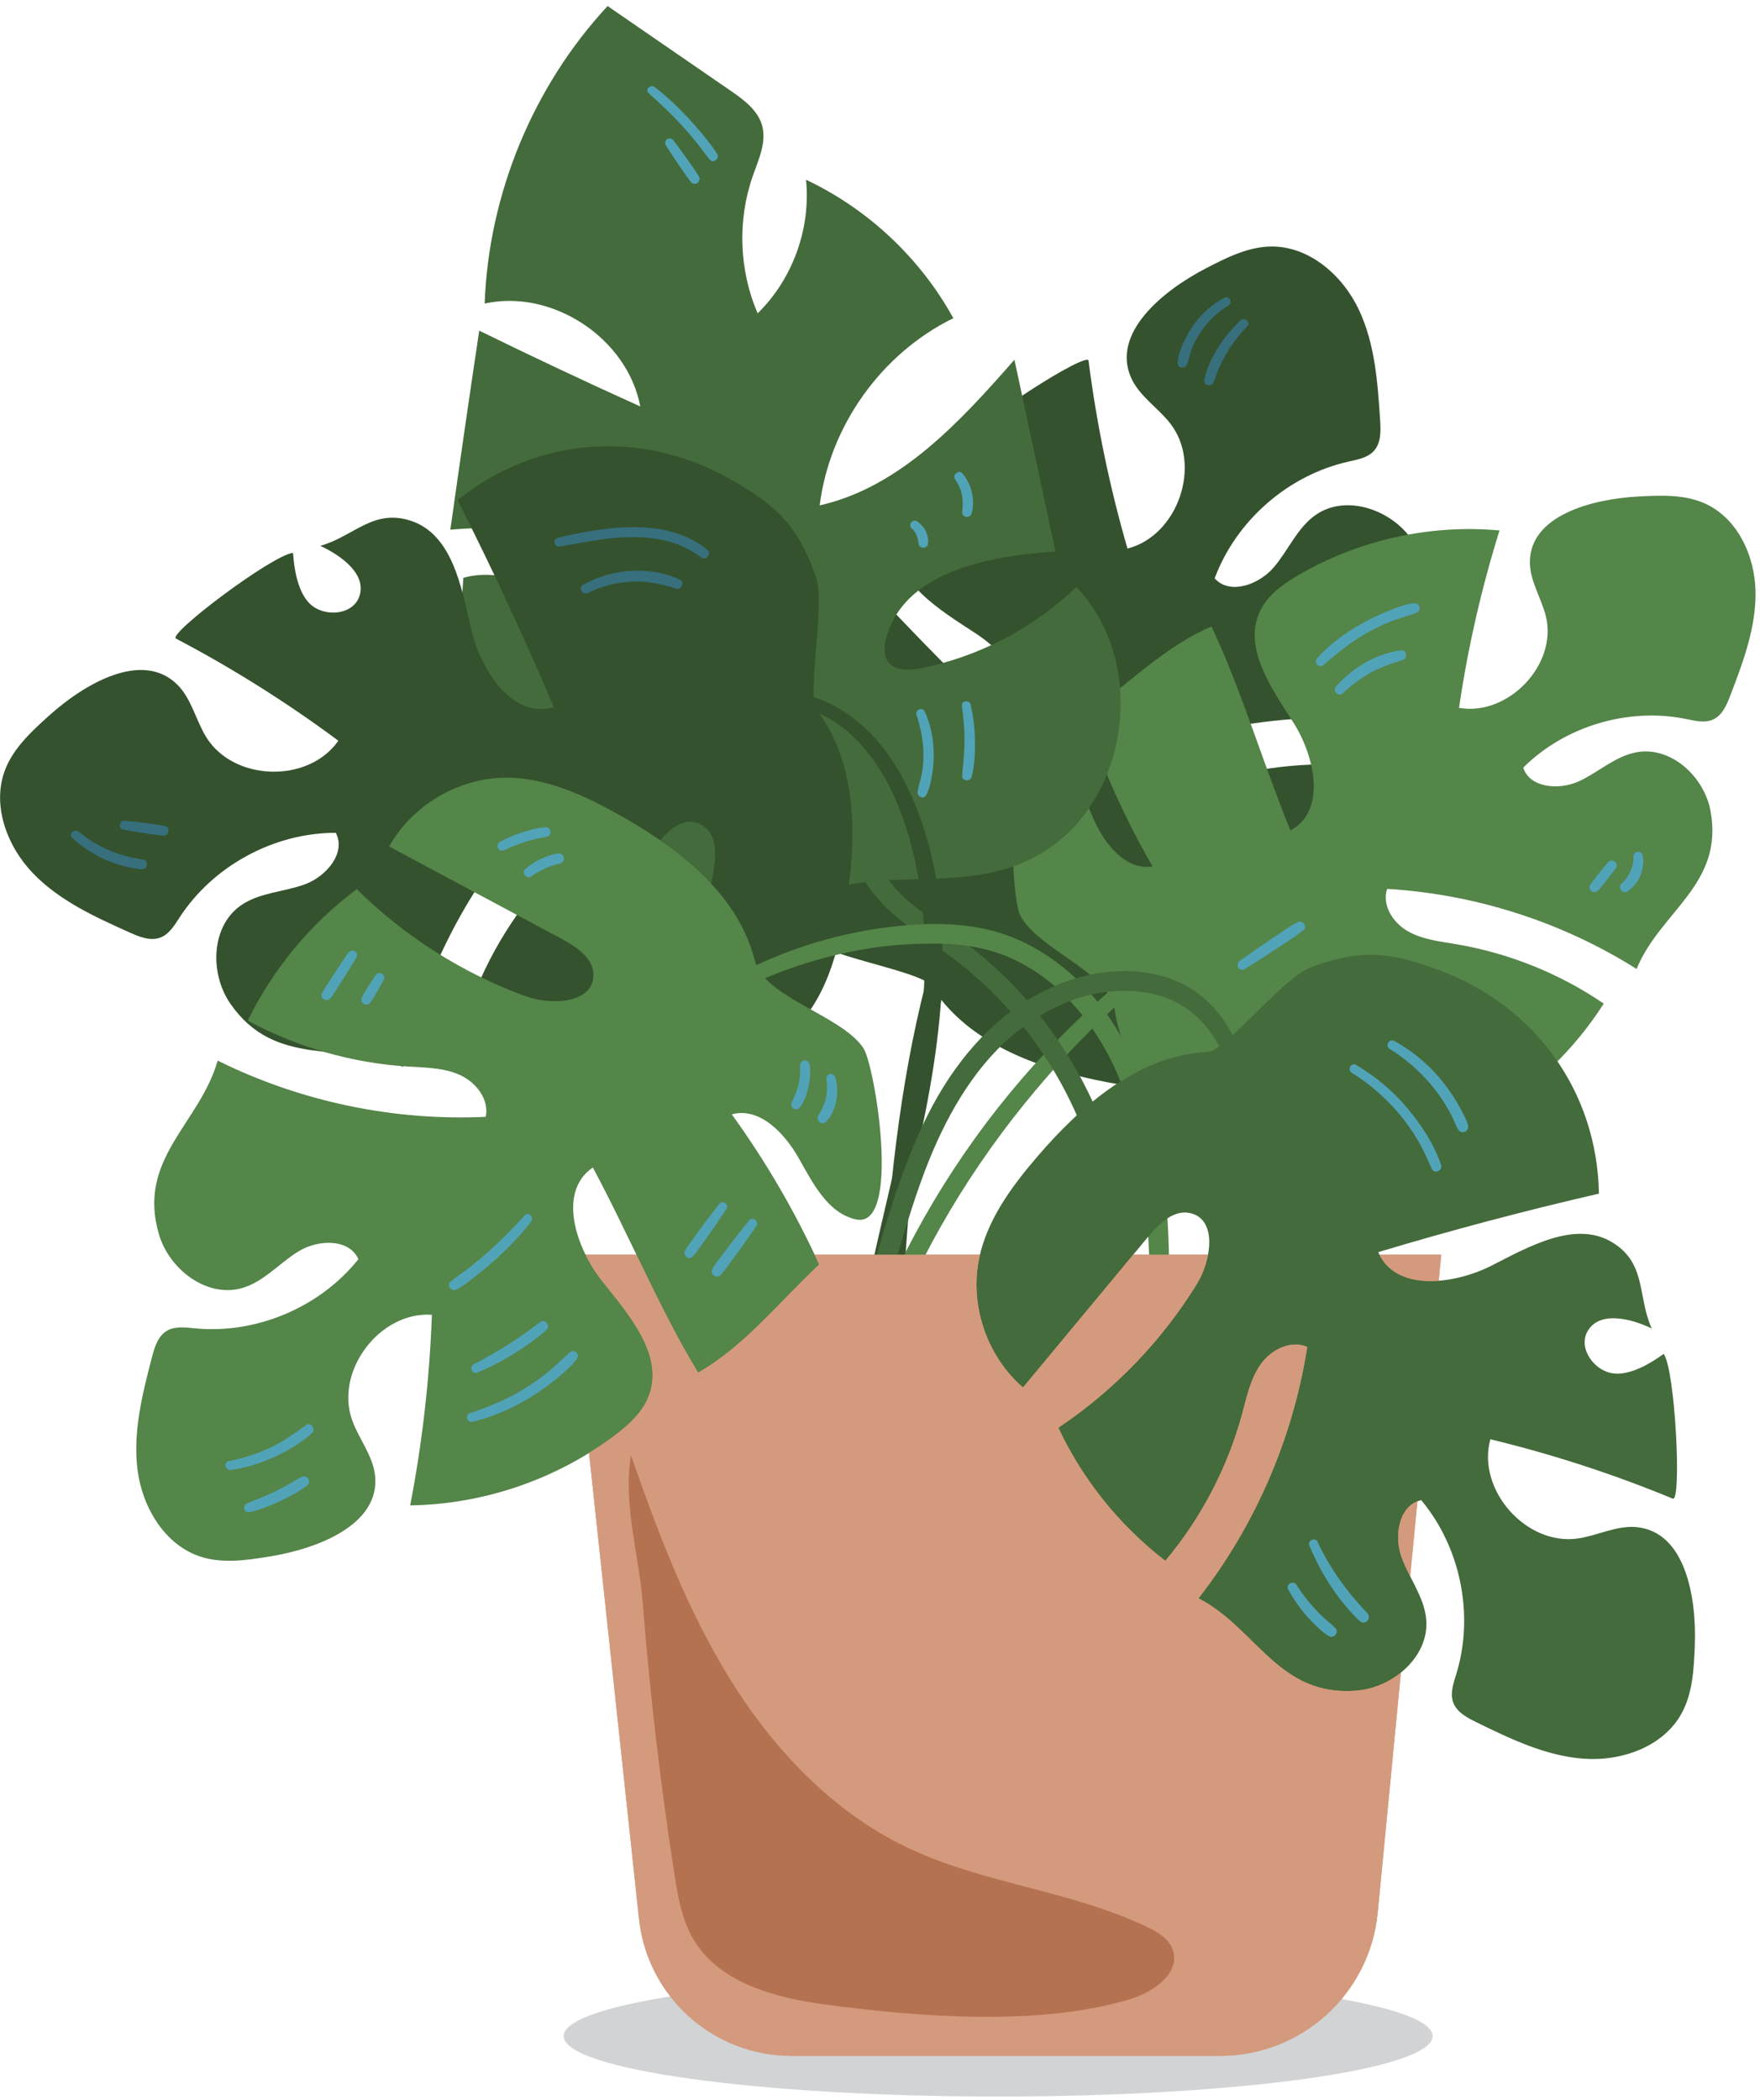 <svg width="207" height="247" viewBox="0 0 207 247" fill="none" xmlns="http://www.w3.org/2000/svg">
<path d="M168.492 239.476C168.492 243.402 145.615 246.585 117.395 246.585C89.175 246.585 66.298 243.402 66.298 239.476C66.298 235.55 89.175 232.367 117.395 232.367C145.615 232.367 168.492 235.549 168.492 239.476Z" fill="#D1D3D4"/>
<path d="M143.49 241.801H93.097C83.876 241.801 76.139 234.849 75.155 225.681L66.774 147.563H169.508L162.035 224.959C161.113 234.512 153.086 241.801 143.49 241.801Z" fill="#D49A7D"/>
<path d="M165.878 85.046C165.555 77.316 171.345 71.082 166.027 63.438C163.561 59.896 158.277 58.099 154.737 60.567C152.556 62.088 151.519 64.752 149.781 66.765C148.043 68.777 144.635 70.005 142.86 68.025C145.389 61.226 151.51 55.882 158.589 54.295C159.682 54.05 160.884 53.839 161.621 52.997C162.436 52.065 162.402 50.688 162.322 49.453C162.035 44.989 161.716 40.4 159.79 36.363C157.864 32.326 153.923 28.919 149.451 28.995C146.744 29.041 144.23 30.317 141.826 31.563C136.706 34.217 130.68 39.198 133.046 44.457C134.015 46.611 136.187 47.942 137.639 49.805C141.414 54.649 138.558 63.001 132.607 64.519C130.512 57.287 128.98 49.893 128.028 42.425C127.883 41.289 114.803 49.633 113.769 51.801C115.472 52.558 117.953 53.955 118.715 55.819C119.58 57.934 118.189 60.904 115.904 60.898C113.119 60.89 112.082 57.284 111.874 54.507C109.517 57.79 105.552 58.785 105.386 63.491C105.208 68.549 110.519 71.729 114.756 74.498C118.994 77.267 123.114 82.868 120.036 86.887C113.547 80.72 107.259 74.341 101.187 67.764C90.828 73.935 85.806 85.207 87.662 96.913C88.649 103.14 90.046 106.375 94.93 110.422C97.293 112.38 106.338 113.923 108.923 115.446C108.143 118.481 107.472 121.545 106.903 124.631C105.703 131.142 104.908 137.725 104.392 144.324C103.878 150.91 103.64 157.516 103.56 164.121C103.52 167.455 103.52 170.789 103.546 174.122C103.572 177.408 103.552 180.71 103.752 183.992C103.802 184.812 103.895 185.627 103.946 186.447C104.023 187.673 105.841 187.694 105.868 186.447C105.903 184.806 105.974 183.174 105.968 181.531C105.961 179.886 105.933 178.241 105.914 176.595C105.877 173.321 105.861 170.047 105.881 166.772C105.921 160.191 106.103 153.609 106.542 147.042C106.975 140.579 107.654 134.128 108.712 127.736C109.273 124.344 109.94 120.965 110.72 117.612C115.29 123.302 122.977 125.902 130.269 127.297C134.833 128.17 139.643 128.715 144.054 127.252C144.509 127.101 144.956 126.928 145.394 126.734C150.042 124.673 153.617 120.27 154.588 115.267C147.038 113.943 139.487 112.619 131.937 111.294C129.949 110.945 127.595 110.287 127.018 108.354C126.078 105.201 130.62 103.443 133.908 103.555C141.779 103.823 149.587 105.803 156.634 109.318C160.548 103.732 163.047 97.374 163.985 90.622C157.52 89.452 150.801 89.707 144.443 91.364C142.421 91.891 140.369 92.564 138.291 92.343C136.214 92.122 134.08 90.689 133.861 88.612C144.003 84.739 155.135 83.5 165.878 85.046Z" fill="#34522D"/>
<path d="M192.484 113.966C195.267 107.165 202.788 104.041 201.179 95.365C200.432 91.344 196.535 87.73 192.469 88.48C189.964 88.942 188.003 90.838 185.69 91.898C183.376 92.958 179.917 92.687 179.153 90.285C184.055 85.4 191.512 83.175 198.316 84.567C199.366 84.782 200.498 85.069 201.475 84.629C202.555 84.143 203.071 82.94 203.492 81.842C205.011 77.875 206.552 73.788 206.472 69.551C206.392 65.313 204.305 60.833 200.374 59.154C197.994 58.138 195.296 58.258 192.705 58.396C187.187 58.69 179.956 60.639 179.935 66.104C179.926 68.342 181.293 70.339 181.821 72.514C183.194 78.17 177.392 84.268 171.599 83.256C172.638 76.194 174.233 69.211 176.363 62.39C168.175 61.637 159.756 63.511 152.674 67.663C150.917 68.693 149.172 69.936 148.263 71.744C146.101 76.042 149.474 80.862 152.073 84.907C154.672 88.951 156.046 95.397 151.768 97.665C148.546 89.792 146.028 81.184 142.487 73.683C137.062 75.986 132.374 80.667 127.596 84.225C129.646 90.36 132.315 96.291 135.551 101.902C132.345 102.412 129.871 99.198 128.587 96.252C127.303 93.307 126.016 89.831 122.947 88.792C117.927 87.092 118.903 105.569 119.991 107.67C121.698 110.965 127.971 113.51 130.267 116.757C126.688 119.881 123.316 123.25 120.215 126.846C116.314 131.37 112.82 136.233 109.767 141.367C108.253 143.913 106.847 146.524 105.558 149.191C104.25 151.896 103.021 154.66 102.092 157.52C101.865 158.217 101.641 158.911 101.447 159.619C101.191 160.552 102.657 161.218 103.069 160.286C104.252 157.608 105.363 154.899 106.579 152.235C107.809 149.54 109.156 146.898 110.614 144.319C113.496 139.222 116.814 134.368 120.496 129.815C123.737 125.807 127.255 122.003 131.052 118.512C131.062 118.566 131.077 118.62 131.084 118.675C132.145 126.284 138.333 132.131 144.675 136.555C148.31 139.09 152.29 141.438 156.717 141.895C157.174 141.942 157.633 141.967 158.091 141.97C162.963 142.004 167.826 139.597 170.656 135.656C164.595 131.566 158.534 127.476 152.473 123.386C150.877 122.309 149.084 120.822 149.348 118.927C149.778 115.838 154.437 116.092 157.26 117.471C164.02 120.774 170.046 125.531 174.799 131.316C180.427 128.02 185.128 123.505 188.622 118.04C183.447 114.507 177.484 112.105 171.282 111.054C169.31 110.72 167.252 110.5 165.528 109.498C163.804 108.496 162.511 106.427 163.143 104.547C173.523 105.164 183.725 108.439 192.484 113.966Z" fill="#548549"/>
<path d="M166.229 70.944C165.151 71.091 164.056 71.538 163.055 71.948C162.04 72.363 161.05 72.836 160.097 73.379C158.216 74.451 156.324 75.783 154.911 77.441C154.463 77.967 155.14 78.642 155.667 78.197C157.284 76.829 158.877 75.508 160.73 74.461C161.629 73.953 162.561 73.497 163.521 73.115C164.513 72.72 165.554 72.474 166.548 72.097C167.279 71.819 166.984 70.841 166.229 70.944Z" fill="#51A3B8"/>
<path d="M164.804 76.482C161.863 76.866 159.104 78.518 157.152 80.715C156.666 81.262 157.428 82.04 157.96 81.523C158.927 80.582 160.032 79.778 161.209 79.121C162.393 78.46 163.666 78.029 164.96 77.64C165.567 77.458 165.488 76.392 164.804 76.482Z" fill="#51A3B8"/>
<path d="M189.927 101.332C189.715 101.168 189.362 101.16 189.173 101.377C188.806 101.799 188.45 102.227 188.098 102.661C187.903 102.903 187.708 103.144 187.524 103.394C187.36 103.619 187.167 103.84 187.03 104.082C186.891 104.329 186.952 104.64 187.176 104.812C187.404 104.988 187.708 104.96 187.919 104.768C188.119 104.586 188.286 104.355 188.463 104.151C188.649 103.936 188.823 103.713 188.999 103.489C189.365 103.022 189.724 102.551 190.074 102.072C190.243 101.841 190.133 101.491 189.927 101.332Z" fill="#51A3B8"/>
<path d="M193.275 101.182C193.269 101.138 193.264 101.094 193.257 101.05C193.243 100.966 193.242 100.948 193.252 100.995C193.253 101.064 193.251 100.92 193.25 100.906C193.246 100.851 193.24 100.795 193.234 100.74C193.202 100.449 192.999 100.165 192.673 100.179C192.384 100.192 192.093 100.426 192.112 100.74C192.117 100.823 192.115 100.906 192.121 100.989C192.123 101.011 192.124 101.017 192.126 101.016C192.118 101.09 192.103 101.164 192.094 101.237C192.09 101.274 192.087 101.311 192.084 101.347C192.083 101.355 192.083 101.361 192.082 101.367C192.07 101.444 192.057 101.52 192.041 101.596C192.007 101.759 191.961 101.918 191.909 102.076C191.883 102.155 191.857 102.234 191.827 102.312C191.819 102.334 191.81 102.355 191.802 102.377C191.799 102.385 191.787 102.413 191.775 102.44C191.643 102.738 191.489 103.016 191.303 103.284C191.296 103.295 191.289 103.304 191.285 103.31C191.262 103.34 191.238 103.369 191.213 103.398C191.165 103.454 191.116 103.509 191.066 103.563C190.947 103.692 190.826 103.817 190.695 103.934C190.477 104.128 190.481 104.484 190.649 104.702C190.815 104.916 191.163 105.02 191.403 104.852C192.044 104.405 192.584 103.786 192.898 103.065C193.055 102.704 193.166 102.341 193.221 101.951C193.252 101.733 193.279 101.513 193.277 101.293C193.28 101.255 193.278 101.219 193.275 101.182Z" fill="#51A3B8"/>
<path d="M152.596 108.461C151.405 109.108 150.3 109.926 149.174 110.68C148.042 111.438 146.921 112.21 145.815 113.006C145.233 113.425 145.753 114.379 146.389 113.988C147.566 113.265 148.726 112.515 149.877 111.751C151.032 110.984 152.229 110.258 153.31 109.388C153.849 108.955 153.163 108.154 152.596 108.461Z" fill="#51A3B8"/>
<path d="M130.492 135.947C130.386 135.306 130.29 134.679 130.159 134.042C130.018 133.353 129.776 132.702 129.537 132.042C129.096 130.826 128.558 129.641 127.992 128.479C126.842 126.119 125.492 123.866 123.986 121.716C121.009 117.464 117.336 113.699 113.166 110.608C110.898 108.927 108.41 107.459 106.347 105.543C105.673 104.917 105.078 104.24 104.529 103.531C110.876 103.184 117.153 103.808 123.048 99.997C127.034 97.42 129.717 93.318 130.975 88.777C132.864 81.961 131.54 74.156 126.583 69.038C121.567 73.873 115.145 77.233 108.312 78.597C106.94 78.871 105.241 78.943 104.437 77.798C103.917 77.057 103.986 76.055 104.203 75.175C106.132 67.367 116.116 65.355 124.144 64.873C122.533 57.352 120.922 49.832 119.312 42.311C112.914 49.606 105.871 57.298 96.408 59.442C97.565 50.115 103.681 41.549 112.127 37.425C108.243 30.366 102.086 24.58 94.799 21.141C95.382 26.873 93.228 32.823 89.112 36.854C86.92 31.782 86.714 25.882 88.548 20.67C89.225 18.746 90.182 16.721 89.631 14.757C89.12 12.938 87.457 11.722 85.9 10.65L71.46 0.711C62.698 10.165 57.469 22.82 57.003 35.701C64.972 33.953 73.796 39.79 75.305 47.807C68.945 44.933 62.631 41.96 56.363 38.89C55.195 46.689 54.064 54.494 52.967 62.303C61.153 61.555 69.529 63.002 76.99 66.451C75.27 70.092 70.215 70.519 66.3 69.575C62.385 68.631 58.361 66.848 54.492 67.966C54.17 73.105 53.848 78.245 53.527 83.384C53.413 85.201 53.332 87.154 54.296 88.699C56.391 92.055 61.398 91.169 65.23 90.184C69.062 89.2 74.478 89.447 75.343 93.307C69.253 93.786 63.163 94.265 57.072 94.743C57.629 94.699 70.192 109.548 74.532 110.69C84.022 113.186 89.302 106.58 98.281 104.372C99.449 104.085 100.617 103.892 101.785 103.757C102.114 104.246 102.456 104.725 102.822 105.186C104.644 107.473 107.063 109.183 109.444 110.837C110.589 111.632 111.731 112.429 112.829 113.288C113.866 114.101 114.712 114.823 115.652 115.7C117.53 117.451 119.264 119.355 120.836 121.385C122.409 123.416 123.738 125.461 124.974 127.753C125.589 128.892 126.158 130.057 126.678 131.243C127.187 132.404 127.605 133.611 128.17 134.745C128.456 135.32 128.742 135.886 129.003 136.473C129.384 137.328 130.635 136.809 130.492 135.947Z" fill="#446B3B"/>
<path d="M110.146 103.584C109.564 100.097 108.582 96.683 107.132 93.456C105.851 90.606 104.128 87.9 101.854 85.738C100.082 84.055 98.012 82.74 95.707 82.004C95.501 78.505 96.908 70.564 95.974 67.876C93.891 61.886 91.349 59.446 85.859 56.343C75.54 50.511 63.225 51.275 53.821 58.822C57.86 66.811 61.638 74.932 65.146 83.168C60.305 84.646 56.497 78.827 55.385 73.889C54.273 68.951 53.15 62.863 48.35 61.261C43.883 59.771 41.564 63.137 37.664 64.197C40.193 65.363 43.208 67.596 42.242 70.207C41.449 72.35 38.18 72.615 36.501 71.065C35.021 69.699 34.58 66.887 34.466 65.026C32.074 65.236 19.682 74.573 20.696 75.106C27.36 78.609 33.752 82.63 39.795 87.121C36.292 92.166 27.469 91.921 24.251 86.691C23.013 84.679 22.526 82.179 20.847 80.518C16.747 76.462 9.974 80.366 5.696 84.235C3.688 86.051 1.614 87.961 0.624 90.48C-1.012 94.643 0.803 99.526 3.911 102.743C7.02 105.959 11.208 107.863 15.289 109.692C16.418 110.198 17.697 110.712 18.855 110.274C19.902 109.878 20.52 108.826 21.132 107.888C25.094 101.811 32.241 97.945 39.495 97.953C40.729 100.308 38.388 103.072 35.894 103.997C33.401 104.921 30.542 104.961 28.355 106.473C24.805 108.927 24.641 114.506 27.097 118.055C32.399 125.71 40.264 122.466 47.393 125.472C49.702 114.866 54.755 104.87 61.926 96.722C63.796 97.654 64.392 100.154 63.873 102.177C63.354 104.201 62.005 105.888 60.805 107.598C57.029 112.975 54.441 119.181 53.277 125.647C59.931 127.13 66.762 127.011 73.363 125.298C72.534 117.466 73.409 109.459 75.91 101.991C76.955 98.872 80.191 95.231 82.815 97.214C84.425 98.431 84.218 100.866 83.85 102.851C82.45 110.388 81.051 117.924 79.651 125.461C84.677 126.301 90.052 124.491 93.609 120.857C93.944 120.515 94.262 120.157 94.563 119.783C97.476 116.163 98.648 111.465 99.425 106.884C100.754 99.059 100.95 90.329 96.355 83.91C97.611 84.483 98.782 85.252 99.821 86.167C104.566 90.344 106.841 96.863 107.954 102.913C109.214 109.763 108.898 116.841 107.896 123.702C106.842 130.914 105.029 137.98 103.408 145.078C102.575 148.724 101.79 152.384 101.184 156.076C100.586 159.719 100.061 163.443 100.164 167.142C100.19 168.075 100.22 169.008 100.264 169.94C100.314 170.994 101.872 171.001 101.907 169.94C101.97 168.018 102.185 166.106 102.359 164.191C102.526 162.354 102.734 160.519 102.998 158.693C103.544 154.911 104.292 151.164 105.117 147.434C106.741 140.091 108.664 132.804 109.8 125.362C110.896 118.167 111.35 110.799 110.146 103.584Z" fill="#34522D"/>
<path d="M137.471 147.103C137.421 145.164 137.327 143.227 137.164 141.294C136.841 137.458 136.275 133.621 135.202 129.918C133.432 123.81 130.142 117.935 125.163 113.873C122.713 111.874 119.913 110.326 116.849 109.504C113.157 108.514 109.267 108.529 105.491 108.927C99.777 109.529 94.169 111.083 88.962 113.512C88.889 113.336 88.824 113.158 88.778 112.975C86.805 105.111 79.713 99.665 72.624 95.73C68.561 93.475 64.162 91.454 59.515 91.467C59.035 91.468 58.557 91.493 58.08 91.541C53.021 92.047 48.249 95.113 45.764 99.562C52.523 103.178 59.282 106.795 66.041 110.411C67.82 111.363 69.851 112.724 69.795 114.741C69.703 118.029 64.839 118.281 61.751 117.148C54.358 114.435 47.559 110.115 41.962 104.574C36.499 108.657 32.139 113.917 29.139 120.038C34.915 123.169 41.378 125.026 47.935 125.438C50.02 125.569 52.18 125.571 54.084 126.43C55.988 127.289 57.567 129.316 57.127 131.358C46.285 131.866 35.323 129.566 25.6 124.742C23.492 132.186 16.045 136.299 18.709 145.223C19.945 149.358 24.404 152.716 28.538 151.477C31.085 150.714 32.902 148.507 35.182 147.138C37.461 145.769 41.083 145.668 42.15 148.103C37.623 153.772 30.139 156.936 22.919 156.233C21.805 156.125 20.597 155.949 19.634 156.519C18.569 157.149 18.171 158.469 17.861 159.667C16.74 163.997 15.609 168.456 16.178 172.893C16.747 177.33 19.426 181.798 23.698 183.122C26.284 183.923 29.071 183.497 31.743 183.064C37.436 182.142 44.717 179.293 44.112 173.557C43.864 171.208 42.217 169.265 41.419 167.042C39.346 161.261 44.668 154.219 50.795 154.637C50.526 162.161 49.672 169.664 48.243 177.056C56.826 176.935 65.349 174.033 72.222 168.89C73.927 167.614 75.596 166.116 76.332 164.118C78.083 159.369 74.03 154.687 70.869 150.733C67.708 146.779 65.544 140.171 69.723 137.315C73.969 145.216 77.569 153.966 82.104 161.442C87.47 158.423 91.798 152.99 96.349 148.726C93.518 142.518 90.068 136.593 86.067 131.066C89.335 130.174 92.271 133.271 93.941 136.218C95.611 139.165 97.346 142.668 100.649 143.417C106.053 144.643 102.923 125.368 101.552 123.285C99.438 120.074 92.832 118.111 89.992 115.052C94.233 113.255 98.704 112.021 103.274 111.394C103.389 111.378 103.582 111.354 103.643 111.347C103.819 111.326 103.995 111.305 104.17 111.285C104.588 111.238 105.006 111.197 105.425 111.161C106.232 111.092 107.042 111.043 107.852 111.015C109.732 110.949 111.632 110.962 113.5 111.205C115.154 111.42 116.788 111.837 118.338 112.452C118.414 112.482 118.491 112.513 118.567 112.544C118.591 112.554 118.612 112.562 118.629 112.57C118.634 112.572 118.649 112.58 118.685 112.595C118.854 112.669 119.022 112.745 119.189 112.823C119.523 112.98 119.852 113.145 120.176 113.32C120.825 113.668 121.455 114.051 122.065 114.464C126.775 117.652 130.285 122.889 132.187 128.223C133.42 131.682 134.162 135.321 134.579 138.956C135.004 142.66 135.04 146.38 135.304 150.093C135.371 151.039 135.518 151.972 135.583 152.919C135.658 154.004 137.241 154.022 137.284 152.919C137.322 151.947 137.441 150.987 137.472 150.015C137.503 149.041 137.496 148.075 137.471 147.103Z" fill="#548549"/>
<path d="M192.489 179.614C190.138 179.387 187.905 180.613 185.567 180.949C179.488 181.824 173.653 175.201 175.288 169.281C182.606 171.05 189.787 173.387 196.743 176.266C197.801 176.704 197.045 161.207 195.675 159.234C194.173 160.337 191.73 161.798 189.733 161.535C187.467 161.237 185.578 158.555 186.718 156.574C188.106 154.16 191.752 155.048 194.266 156.245C192.585 152.57 193.688 148.634 189.684 146.155C185.381 143.491 179.984 146.525 175.479 148.831C170.973 151.137 164.065 151.936 162.102 147.27C170.676 144.695 179.333 142.4 188.057 140.39C187.838 128.334 180.543 118.382 169.457 114.186C163.56 111.954 160.058 111.562 154.122 113.795C151.888 114.635 147.869 119.108 144.966 121.757C143.992 119.853 142.692 118.195 140.937 116.869C138.241 114.83 134.737 114.09 131.406 114.234C128.194 114.372 125.078 115.329 122.246 116.829C116.382 119.934 112.098 125.232 109.143 131.075C107.575 134.175 106.327 137.43 105.229 140.722C104.066 144.208 103.039 147.743 102.113 151.299C101.165 154.938 100.334 158.608 99.62 162.3C99.261 164.159 98.931 166.025 98.632 167.895C98.325 169.81 97.999 171.739 97.812 173.67C97.723 174.585 97.654 175.491 97.64 176.41C97.623 177.525 99.38 177.809 99.621 176.678C100.003 174.883 100.221 173.063 100.483 171.248C100.745 169.427 101.037 167.61 101.356 165.799C101.986 162.229 102.725 158.678 103.573 155.153C104.434 151.576 105.407 148.025 106.489 144.509C107.444 141.408 108.484 138.258 109.751 135.309C112.215 129.573 115.696 124.033 120.801 120.457C123.285 118.717 125.885 117.491 128.845 116.88C130.204 116.6 131.573 116.482 133.062 116.551C134.622 116.623 136.19 116.93 137.646 117.546C140.171 118.614 141.947 120.489 143.298 122.835C143.34 122.908 143.377 122.984 143.417 123.058C142.861 123.466 142.397 123.716 142.067 123.731C133.967 124.091 127.212 129.95 121.939 136.109C118.917 139.639 116.057 143.545 115.14 148.1C115.045 148.57 114.974 149.044 114.926 149.52C114.41 154.578 116.459 159.867 120.321 163.192C125.216 157.293 130.112 151.394 135.007 145.495C136.296 143.942 138.035 142.224 140 142.683C143.204 143.431 142.477 148.247 140.749 151.046C136.612 157.747 131.019 163.545 124.471 167.92C127.379 174.089 131.66 179.414 137.058 183.577C141.281 178.544 144.393 172.583 146.108 166.241C146.654 164.224 147.087 162.108 148.31 160.414C149.533 158.72 151.835 157.578 153.748 158.418C152.077 169.143 147.63 179.423 140.959 187.985C147.831 191.539 150.371 199.659 159.647 198.834C163.945 198.45 168.128 194.753 167.741 190.455C167.502 187.807 165.704 185.585 164.818 183.078C163.933 180.571 164.558 177.002 167.157 176.443C171.806 182.012 173.409 189.978 171.275 196.912C170.946 197.982 170.532 199.13 170.899 200.188C171.304 201.358 172.517 202.011 173.628 202.555C177.646 204.52 181.789 206.52 186.25 206.85C190.711 207.18 195.624 205.449 197.776 201.528C199.079 199.155 199.218 196.339 199.329 193.634C199.565 187.872 198.23 180.168 192.489 179.614Z" fill="#446B3B"/>
<path d="M140.959 187.986C147.631 179.424 152.077 169.144 153.748 158.419C151.835 157.579 149.533 158.721 148.311 160.415C147.088 162.109 146.654 164.225 146.109 166.242C144.394 172.584 141.282 178.545 137.059 183.578C131.661 179.414 127.381 174.09 124.472 167.921C131.02 163.546 136.613 157.749 140.75 151.047C141.365 150.05 141.852 148.798 142.081 147.564C139.15 147.564 136.223 147.564 133.291 147.564C128.968 152.774 124.645 157.983 120.321 163.192C116.459 159.867 114.41 154.579 114.926 149.52C114.975 149.044 115.046 148.57 115.14 148.1C115.176 147.92 115.221 147.742 115.263 147.564H95.801C95.983 147.951 96.17 148.336 96.348 148.725C91.797 152.989 87.469 158.422 82.103 161.441C79.473 157.106 77.158 152.342 74.849 147.564H68.864C69.429 148.712 70.12 149.797 70.868 150.732C74.029 154.686 78.081 159.367 76.331 164.117C75.594 166.115 73.926 167.613 72.221 168.889C71.271 169.6 70.287 170.263 69.278 170.887L75.157 225.682C76.14 234.85 83.878 241.802 93.098 241.802H143.491C153.088 241.802 161.115 234.513 162.037 224.96L164.763 196.724C163.313 197.894 161.492 198.67 159.648 198.834C150.371 199.659 147.83 191.54 140.959 187.986Z" fill="#D49A7D"/>
<path d="M169.212 150.635L169.509 147.563H162.241C163.473 150.075 166.242 150.86 169.212 150.635Z" fill="#D49A7D"/>
<path d="M164.818 183.078C165.098 183.872 165.47 184.637 165.855 185.397L166.707 176.579C164.488 177.432 163.986 180.723 164.818 183.078Z" fill="#D49A7D"/>
<path d="M133.841 126.022C132.499 122.749 130.685 119.651 128.368 116.992C127.511 117.191 126.682 117.44 125.878 117.741C128.432 120.454 130.444 123.773 131.799 127.189C132.466 126.768 133.147 126.378 133.841 126.022Z" fill="#548549"/>
<path d="M79.318 220.423C79.726 223.053 80.182 225.748 81.527 228.045C84.551 233.209 91.098 234.969 97.03 235.759C108.043 237.226 122.215 238.367 132.945 235.126C135.693 234.296 138.901 232.013 137.932 229.311C137.464 228.006 136.146 227.231 134.896 226.633C125.919 222.336 115.573 221.56 106.603 217.25C97.906 213.071 91.004 205.762 85.911 197.567C80.818 189.372 77.391 180.267 74.211 171.158C73.269 177.062 75.127 182.655 75.592 188.536C76.434 199.206 77.678 209.845 79.318 220.423Z" fill="#B57250"/>
<path d="M41.717 111.87C41.437 111.706 41.125 111.823 40.95 112.071C40.404 112.845 39.889 113.639 39.372 114.433C39.118 114.823 38.863 115.213 38.609 115.602C38.338 116.017 38.035 116.432 37.844 116.89C37.613 117.442 38.445 117.86 38.821 117.459C39.146 117.112 39.389 116.661 39.644 116.261C39.903 115.856 40.161 115.451 40.42 115.045C40.929 114.248 41.44 113.453 41.919 112.637C42.072 112.376 41.978 112.023 41.717 111.87Z" fill="#51A3B8"/>
<path d="M44.915 114.517C44.637 114.37 44.322 114.456 44.151 114.717C43.604 115.557 43.045 116.396 42.568 117.278C42.421 117.549 42.492 117.933 42.78 118.085C43.077 118.242 43.403 118.148 43.587 117.873C44.145 117.04 44.627 116.155 45.115 115.28C45.257 115.026 45.185 114.66 44.915 114.517Z" fill="#51A3B8"/>
<path d="M61.715 142.949C60.399 144.395 59.027 145.792 57.573 147.101C56.855 147.747 56.115 148.369 55.355 148.966C54.58 149.574 53.734 150.11 52.988 150.752C52.465 151.202 53.132 151.976 53.699 151.674C54.566 151.213 55.358 150.551 56.127 149.947C56.906 149.335 57.664 148.696 58.399 148.032C59.871 146.701 61.237 145.257 62.46 143.694C62.865 143.174 62.182 142.435 61.715 142.949Z" fill="#51A3B8"/>
<path d="M169.5 137.042C168.679 134.583 167.154 132.267 165.493 130.297C163.805 128.294 161.772 126.594 159.519 125.259C158.928 124.909 158.401 125.818 158.982 126.177C161.112 127.493 163.009 129.159 164.617 131.078C165.41 132.024 166.12 133.039 166.747 134.102C167.393 135.197 167.888 136.345 168.411 137.499C168.69 138.113 169.712 137.679 169.5 137.042Z" fill="#51A3B8"/>
<path d="M172.66 132.376C172.545 131.824 172.221 131.266 171.968 130.764C171.73 130.292 171.473 129.829 171.197 129.377C170.606 128.408 169.929 127.49 169.185 126.632C167.719 124.943 165.957 123.525 164.004 122.437C163.39 122.095 162.857 123.01 163.454 123.378C165.252 124.488 166.863 125.883 168.235 127.489C168.915 128.286 169.526 129.14 170.068 130.037C170.33 130.471 170.575 130.915 170.803 131.369C171.046 131.853 171.218 132.407 171.507 132.862C171.895 133.479 172.805 133.077 172.66 132.376Z" fill="#51A3B8"/>
<path d="M160.825 189.746C158.437 187.23 156.417 184.481 154.953 181.323C154.703 180.783 153.749 181.174 153.981 181.733C155.35 185.032 157.319 188.179 159.916 190.655C160.516 191.226 161.395 190.347 160.825 189.746Z" fill="#51A3B8"/>
<path d="M157.043 191.465C156.651 191.056 156.175 190.709 155.756 190.325C155.332 189.937 154.927 189.53 154.542 189.103C153.789 188.269 153.087 187.378 152.5 186.418C152.12 185.797 151.161 186.354 151.522 186.989C152.124 188.05 152.799 189.058 153.601 189.98C153.988 190.424 154.396 190.85 154.825 191.254C155.266 191.671 155.762 192.138 156.296 192.431C156.909 192.77 157.533 191.976 157.043 191.465Z" fill="#51A3B8"/>
<path d="M114.298 57.893C114.108 57.062 113.731 56.331 113.193 55.675C112.797 55.193 111.971 55.827 112.325 56.345C112.729 56.938 112.986 57.523 113.136 58.214C113.273 58.849 113.236 59.587 113.166 60.241C113.137 60.517 113.404 60.767 113.657 60.797C113.941 60.831 114.192 60.666 114.278 60.392C114.525 59.601 114.48 58.692 114.298 57.893Z" fill="#51A3B8"/>
<path d="M108.853 62.416C108.808 62.324 108.76 62.232 108.703 62.147C108.668 62.095 108.626 62.034 108.581 61.991C108.552 61.959 108.564 61.977 108.618 62.046C108.588 62.007 108.558 61.969 108.528 61.93C108.495 61.887 108.461 61.846 108.426 61.805C108.391 61.764 108.355 61.723 108.316 61.686C108.275 61.647 108.216 61.621 108.18 61.578C108.243 61.629 108.26 61.641 108.229 61.612C108.217 61.601 108.206 61.59 108.194 61.579C108.089 61.481 107.975 61.394 107.86 61.309C107.76 61.235 107.563 61.218 107.448 61.255C107.335 61.291 107.243 61.352 107.17 61.446C107.02 61.64 107.006 61.977 107.212 62.148C107.279 62.203 107.343 62.261 107.404 62.322C107.412 62.33 107.429 62.347 107.444 62.362C107.464 62.388 107.483 62.414 107.504 62.44C107.523 62.475 107.554 62.508 107.576 62.541C107.592 62.564 107.622 62.638 107.646 62.65C107.594 62.524 107.602 62.544 107.672 62.71C107.682 62.73 107.692 62.748 107.704 62.767C107.723 62.8 107.742 62.833 107.759 62.866C107.777 62.899 107.794 62.933 107.81 62.968C107.815 62.978 107.821 62.994 107.826 63.009C107.823 62.999 107.82 62.989 107.816 62.975C107.84 63.058 107.877 63.137 107.902 63.22C107.946 63.368 107.98 63.519 108.005 63.672C108.006 63.687 108.009 63.701 108.01 63.716C108.012 63.738 108.013 63.759 108.015 63.781C108.018 63.818 108.055 64.087 108.025 63.862C108.045 64.011 108.073 64.154 108.191 64.262C108.284 64.348 108.39 64.401 108.516 64.418C108.769 64.452 109.092 64.291 109.137 64.013C109.227 63.46 109.095 62.915 108.853 62.416Z" fill="#51A3B8"/>
<path d="M107.827 63.009C107.853 63.097 107.843 63.055 107.827 63.009Z" fill="#51A3B8"/>
<path d="M108.745 83.651C108.493 83.115 107.618 83.493 107.792 84.053C108.25 85.524 108.586 87.015 108.609 88.561C108.62 89.299 108.576 90.043 108.457 90.771C108.329 91.557 108.068 92.309 107.923 93.089C107.815 93.667 108.617 94.098 108.929 93.513C109.324 92.772 109.498 91.917 109.63 91.094C109.764 90.256 109.832 89.409 109.816 88.56C109.783 86.874 109.465 85.183 108.745 83.651Z" fill="#51A3B8"/>
<path d="M114.668 87.098C114.641 85.664 114.487 84.243 114.151 82.847C114.018 82.293 113.056 82.396 113.132 82.985C113.308 84.347 113.437 85.724 113.438 87.098C113.44 88.484 113.273 89.841 113.158 91.218C113.104 91.867 114.132 91.992 114.285 91.371C114.626 89.995 114.694 88.51 114.668 87.098Z" fill="#51A3B8"/>
<path d="M84.352 18.117C83.889 17.349 83.306 16.642 82.743 15.946C82.178 15.248 81.589 14.568 80.978 13.909C79.755 12.59 78.443 11.352 77.02 10.251C76.515 9.86 75.794 10.526 76.298 10.973C77.624 12.151 78.915 13.368 80.119 14.671C80.713 15.314 81.287 15.977 81.838 16.657C82.403 17.354 82.914 18.095 83.485 18.786C83.887 19.276 84.671 18.646 84.352 18.117Z" fill="#51A3B8"/>
<path d="M82.206 20.757C81.773 20.019 81.249 19.325 80.758 18.625C80.263 17.919 79.75 17.227 79.229 16.54C79.054 16.309 78.766 16.188 78.494 16.347C78.25 16.49 78.145 16.836 78.301 17.082C78.769 17.819 79.244 18.549 79.739 19.269C80.245 20.005 80.736 20.763 81.3 21.456C81.479 21.676 81.852 21.664 82.057 21.501C82.28 21.324 82.355 21.01 82.206 20.757Z" fill="#51A3B8"/>
<path d="M83.216 64.677C79.427 61.594 74.187 61.683 69.614 62.439C68.263 62.662 66.893 62.906 65.574 63.277C64.917 63.462 65.205 64.379 65.85 64.277C68.139 63.917 70.381 63.398 72.7 63.237C74.897 63.085 77.139 63.178 79.245 63.869C80.425 64.256 81.512 64.855 82.508 65.595C83.036 65.987 83.731 65.095 83.216 64.677Z" fill="#376F7D"/>
<path d="M79.975 68.184C76.43 66.493 71.962 66.889 68.582 68.777C67.95 69.13 68.507 70.059 69.145 69.741C70.731 68.95 72.51 68.493 74.28 68.41C76.092 68.326 77.815 68.682 79.53 69.238C80.143 69.436 80.57 68.468 79.975 68.184Z" fill="#376F7D"/>
<path d="M16.859 101.1C14.056 100.708 11.442 99.65 9.268 97.813C8.747 97.373 7.992 98.101 8.508 98.573C10.75 100.624 13.668 101.973 16.704 102.243C17.35 102.3 17.51 101.191 16.859 101.1Z" fill="#376F7D"/>
<path d="M19.414 97.157C17.835 96.846 16.233 96.686 14.634 96.524C14.037 96.464 13.895 97.473 14.491 97.579C16.073 97.86 17.658 98.142 19.262 98.274C19.898 98.326 20.043 97.281 19.414 97.157Z" fill="#376F7D"/>
<path d="M143.968 35.031C142.525 35.812 141.32 36.905 140.364 38.235C139.897 38.884 139.505 39.584 139.191 40.32C138.879 41.048 138.521 41.897 138.505 42.699C138.492 43.375 139.4 43.417 139.617 42.849C139.87 42.186 139.975 41.476 140.253 40.815C140.542 40.13 140.914 39.476 141.341 38.868C142.168 37.691 143.263 36.673 144.489 35.921C145.055 35.574 144.553 34.714 143.968 35.031Z" fill="#376F7D"/>
<path d="M145.919 37.68C144.902 38.607 144.025 39.681 143.294 40.846C142.583 41.979 141.924 43.304 141.646 44.62C141.491 45.354 142.486 45.605 142.753 44.925C142.983 44.338 143.174 43.739 143.431 43.162C143.694 42.573 143.997 42.004 144.325 41.448C144.977 40.346 145.771 39.342 146.667 38.428C147.147 37.94 146.421 37.223 145.919 37.68Z" fill="#376F7D"/>
<path d="M36.002 167.603C34.631 168.621 33.271 169.575 31.716 170.3C30.19 171.012 28.554 171.51 26.908 171.853C26.217 171.997 26.528 172.983 27.193 172.889C28.957 172.64 30.64 172.109 32.258 171.368C33.841 170.642 35.43 169.713 36.72 168.533C37.207 168.088 36.549 167.197 36.002 167.603Z" fill="#51A3B8"/>
<path d="M36.224 173.873C36.024 173.622 35.723 173.586 35.44 173.716C34.917 173.958 34.429 174.309 33.924 174.59C33.397 174.883 32.864 175.165 32.321 175.428C31.264 175.94 30.17 176.36 29.082 176.801C28.443 177.06 28.669 178.02 29.373 177.857C30.601 177.573 31.779 177.098 32.919 176.567C33.483 176.304 34.039 176.022 34.579 175.713C35.12 175.403 35.707 175.085 36.176 174.671C36.401 174.473 36.401 174.096 36.224 173.873Z" fill="#51A3B8"/>
<path d="M67.005 159.065C66.136 159.829 65.334 160.659 64.434 161.39C63.543 162.114 62.596 162.772 61.616 163.369C59.642 164.572 57.516 165.486 55.313 166.179C54.645 166.389 54.919 167.399 55.603 167.23C57.942 166.651 60.178 165.679 62.241 164.439C63.278 163.816 64.265 163.117 65.208 162.359C66.134 161.614 67.081 160.816 67.816 159.876C68.264 159.305 67.573 158.565 67.005 159.065Z" fill="#51A3B8"/>
<path d="M63.574 155.471C62.309 156.385 61.07 157.326 59.747 158.158C58.428 158.986 57.061 159.751 55.686 160.48C55.163 160.757 55.53 161.69 56.098 161.457C57.595 160.842 59.014 160.11 60.387 159.252C61.749 158.4 63.098 157.479 64.289 156.397C64.776 155.955 64.123 155.075 63.574 155.471Z" fill="#51A3B8"/>
<path d="M85.261 141.466C84.995 141.31 84.713 141.426 84.544 141.654C83.877 142.557 83.162 143.425 82.505 144.337L81.554 145.656C81.22 146.119 80.841 146.577 80.574 147.083C80.277 147.648 81.013 148.278 81.484 147.785C81.89 147.359 82.215 146.844 82.556 146.367C82.882 145.912 83.208 145.457 83.534 145.001C84.196 144.077 84.798 143.114 85.449 142.183C85.611 141.951 85.491 141.601 85.261 141.466Z" fill="#51A3B8"/>
<path d="M88.117 143.521C87.378 144.47 86.61 145.394 85.886 146.355C85.528 146.83 85.169 147.304 84.812 147.78C84.462 148.246 84.056 148.715 83.782 149.23C83.459 149.836 84.238 150.475 84.745 149.973C85.173 149.55 85.517 149.011 85.874 148.528C86.227 148.05 86.578 147.571 86.93 147.093C87.633 146.137 88.289 145.15 88.977 144.184C89.334 143.683 88.499 143.029 88.117 143.521Z" fill="#51A3B8"/>
<path d="M64.195 97.297C63.258 97.34 62.289 97.621 61.401 97.906C60.491 98.198 59.614 98.57 58.777 99.032C58.516 99.176 58.431 99.535 58.579 99.789C58.74 100.064 59.065 100.117 59.336 99.987C60.119 99.61 60.927 99.279 61.756 99.017C62.172 98.885 62.593 98.771 63.018 98.673C63.458 98.572 63.908 98.516 64.346 98.409C64.958 98.259 64.839 97.267 64.195 97.297Z" fill="#51A3B8"/>
<path d="M66.321 100.895C66.282 100.608 66.037 100.384 65.742 100.384C65.374 100.384 64.981 100.515 64.633 100.625C64.271 100.74 63.918 100.879 63.575 101.039C62.915 101.346 62.326 101.75 61.767 102.215C61.552 102.394 61.565 102.751 61.723 102.955C61.881 103.159 62.222 103.266 62.45 103.1C62.975 102.719 63.55 102.395 64.141 102.128C64.157 102.121 64.315 102.053 64.297 102.06C64.365 102.032 64.433 102.005 64.501 101.978C64.653 101.918 64.806 101.863 64.961 101.813C65.267 101.713 65.605 101.667 65.9 101.543C66.173 101.427 66.363 101.211 66.321 100.895Z" fill="#51A3B8"/>
<path d="M95.245 125.296C95.213 124.988 95.004 124.722 94.671 124.722C94.375 124.722 94.078 124.985 94.097 125.296C94.142 126.045 94.093 126.805 93.925 127.537C93.752 128.288 93.436 128.948 93.122 129.645C92.821 130.314 93.663 130.803 94.1 130.216C94.6 129.544 94.895 128.664 95.08 127.855C95.271 127.014 95.333 126.155 95.245 125.296Z" fill="#51A3B8"/>
<path d="M98.244 126.711C98.164 126.429 97.861 126.254 97.577 126.332C97.273 126.416 97.147 126.71 97.198 126.999C97.328 127.73 97.286 128.468 97.132 129.158C97.057 129.492 96.935 129.88 96.812 130.148C96.643 130.517 96.423 130.85 96.238 131.209C95.933 131.802 96.676 132.422 97.177 131.933C97.819 131.307 98.185 130.318 98.356 129.456C98.538 128.543 98.5 127.607 98.244 126.711Z" fill="#51A3B8"/>
</svg>
